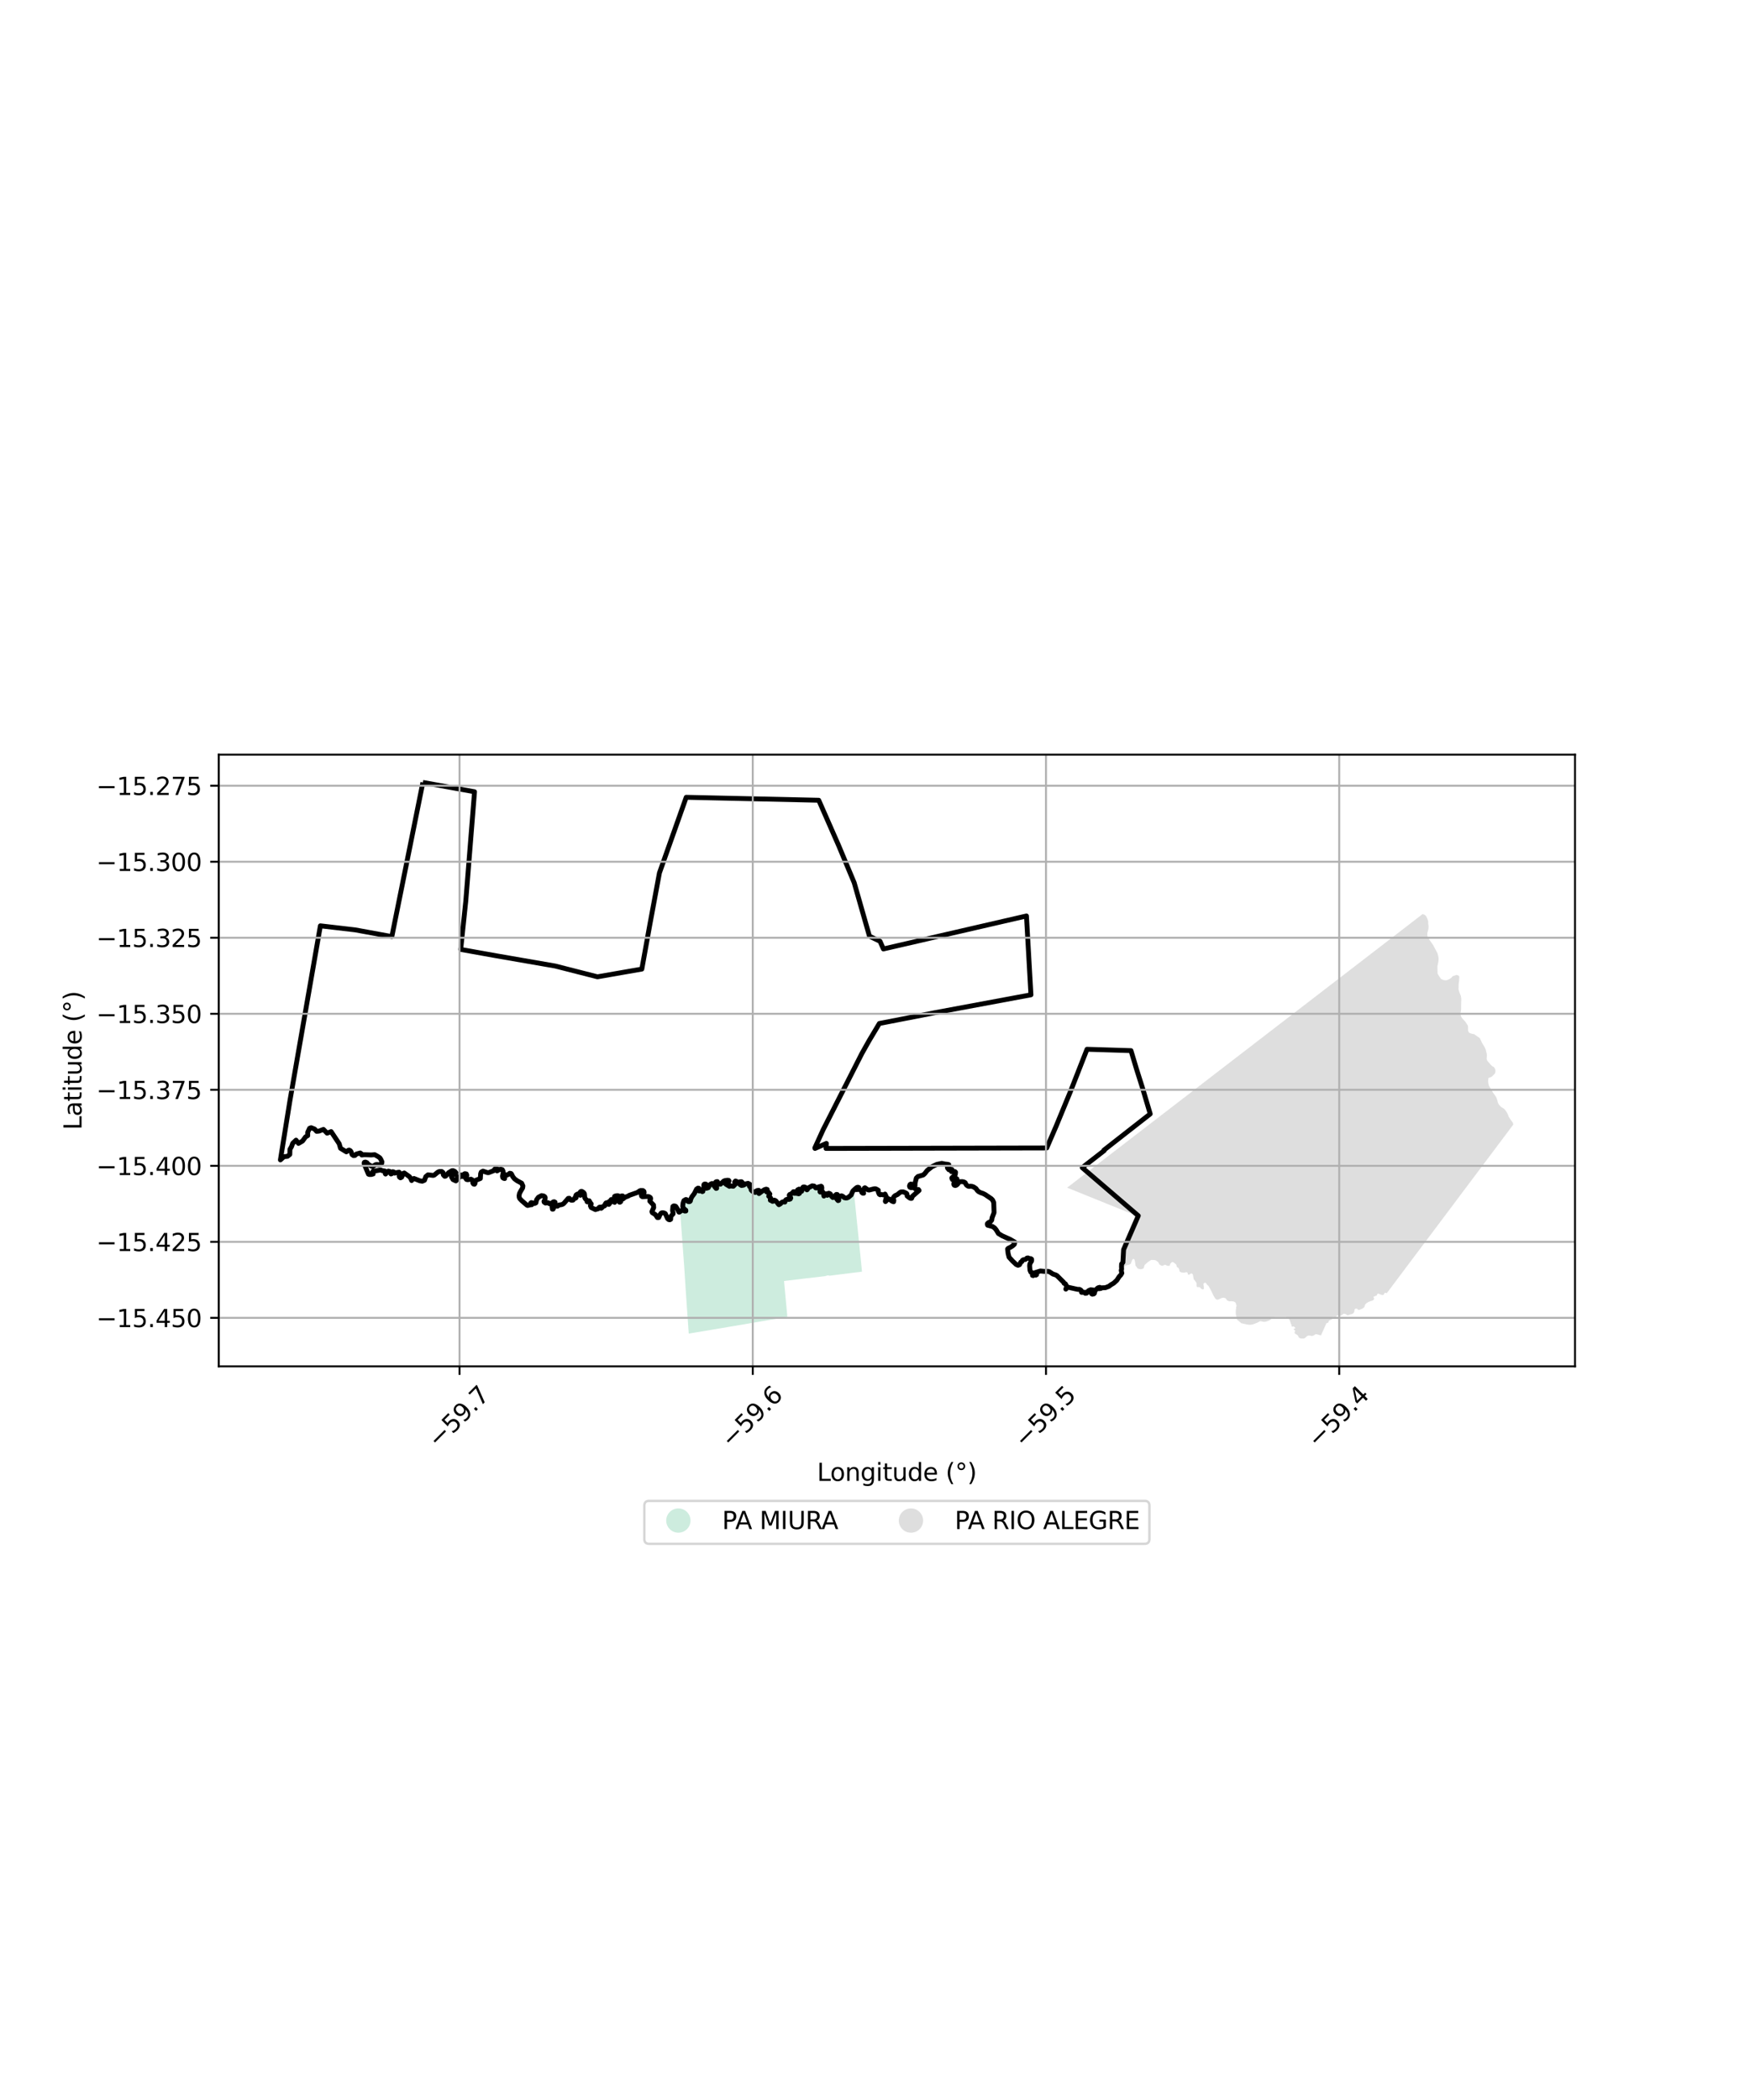 <?xml version="1.0" encoding="utf-8" standalone="no"?>
<!DOCTYPE svg PUBLIC "-//W3C//DTD SVG 1.1//EN"
  "http://www.w3.org/Graphics/SVG/1.1/DTD/svg11.dtd">
<svg xmlns:xlink="http://www.w3.org/1999/xlink" width="720pt" height="864pt" viewBox="0 0 720 864" xmlns="http://www.w3.org/2000/svg" version="1.1">
 <defs>
  <style type="text/css">*{stroke-linejoin: round; stroke-linecap: butt}</style>
 </defs>
 <g id="figure_1">
  <g id="patch_1">
   <path d="M 0 864 
L 720 864 
L 720 0 
L 0 0 
z
" style="fill: #ffffff"/>
  </g>
  <g id="axes_1">
   <g id="patch_2">
    <path d="M 90 562.164 
L 648 562.164 
L 648 310.476 
L 90 310.476 
z
" style="fill: #ffffff"/>
   </g>
   <g id="PatchCollection_1">
    <path d="M 298.221 486.416 
L 300.278 488.472 
L 301.036 488.639 
L 302.799 487.208 
L 302.726 486.082 
L 303.573 486.966 
L 304.65 486.429 
L 305.217 486.614 
L 304.388 486.86 
L 304.146 487.27 
L 305.525 488.002 
L 306.036 487.826 
L 308.088 487.199 
L 308.077 488.515 
L 308.655 488.801 
L 308.756 489.419 
L 309.03 489.932 
L 310.973 491.017 
L 311.187 490.232 
L 312.187 489.963 
L 312.058 491.214 
L 312.348 491.406 
L 315.109 490.053 
L 315.059 490.586 
L 316.367 491.048 
L 316.046 492.061 
L 316.084 492.349 
L 316.357 492.404 
L 316.896 493.013 
L 316.73 493.695 
L 316.938 494.009 
L 317.376 493.988 
L 317.652 494.391 
L 318.479 494.352 
L 318.717 493.981 
L 319.377 494.678 
L 320.275 495.735 
L 320.447 495.827 
L 320.917 495.748 
L 320.999 495.572 
L 322.127 494.811 
L 323.086 494.951 
L 323.44 494.576 
L 323.497 494.337 
L 323.196 494.311 
L 323.362 494.092 
L 323.572 493.904 
L 324.071 493.807 
L 324.284 493.794 
L 324.977 493.739 
L 325.501 493.472 
L 325.7 492.938 
L 325.376 492.345 
L 325.104 492.266 
L 325.029 491.963 
L 324.814 491.549 
L 326.066 491.241 
L 326.408 491.208 
L 326.4 490.631 
L 326.516 490.767 
L 326.531 490.987 
L 327.073 491.452 
L 327.795 491.296 
L 328.073 491.394 
L 328.523 491.387 
L 328.854 491.159 
L 329.264 491 
L 328.91 490.729 
L 328.566 490.392 
L 328.19 490.065 
L 328.542 489.673 
L 328.585 489.503 
L 328.809 489.791 
L 329.442 490.174 
L 329.558 490.214 
L 329.872 490.278 
L 330.455 489.814 
L 330.292 489.583 
L 330.184 489.545 
L 330.427 488.748 
L 330.529 488.535 
L 331.075 488.597 
L 331.328 488.845 
L 331.395 489.507 
L 332.084 489.841 
L 332.36 489.696 
L 332.617 489.395 
L 332.553 489.258 
L 332.582 488.841 
L 334.185 488.243 
L 334.482 488.208 
L 334.964 488.289 
L 335.118 488.603 
L 335.317 488.859 
L 335.684 489.054 
L 335.921 489.092 
L 336.415 489.075 
L 336.629 489.055 
L 336.81 489.115 
L 336.967 488.98 
L 337.002 488.845 
L 336.645 488.615 
L 337.051 488.507 
L 337.668 488.322 
L 337.98 488.778 
L 337.697 489.186 
L 337.647 489.384 
L 337.086 490.184 
L 337.184 490.599 
L 337.407 490.669 
L 337.634 490.525 
L 337.878 490.052 
L 338.112 490.011 
L 338.185 490.475 
L 338.622 490.888 
L 338.716 491.126 
L 338.799 491.692 
L 338.732 492.03 
L 338.86 492.258 
L 339.05 492.328 
L 339.253 492.274 
L 339.382 491.953 
L 339.678 491.533 
L 339.949 491.378 
L 340.19 491.908 
L 340.279 491.947 
L 340.47 491.949 
L 340.64 491.85 
L 340.75 491.425 
L 341.02 491.086 
L 341.401 491.239 
L 341.599 491.5 
L 341.705 492.043 
L 342.066 492.471 
L 342.694 492.937 
L 342.918 492.973 
L 343.489 492.746 
L 343.78 492.272 
L 344.147 491.826 
L 344.255 491.995 
L 344.118 492.185 
L 343.998 492.851 
L 344.062 493.301 
L 344.421 493.912 
L 344.623 494.146 
L 344.941 494.274 
L 345.173 494.187 
L 345.309 494.109 
L 345.609 493.682 
L 345.352 493.285 
L 345.367 492.946 
L 346.012 492.428 
L 346.15 492.323 
L 346.462 492.541 
L 346.88 492.867 
L 347.6 493.154 
L 348.049 493.193 
L 348.982 493.017 
L 349.255 492.868 
L 350.372 491.99 
L 350.515 491.799 
L 350.766 491.417 
L 350.793 491.079 
L 351.32 490.282 
L 351.409 491.167 
L 352.63 503.28 
L 353.965 516.332 
L 354.645 523.199 
L 351.191 523.63 
L 348.175 524.008 
L 345.214 524.374 
L 343.329 524.611 
L 341.438 524.849 
L 341.328 524.863 
L 340.881 524.772 
L 340.724 524.734 
L 340.502 524.73 
L 340.145 524.838 
L 339.446 525.05 
L 330.994 526.028 
L 322.57 527.042 
L 322.594 527.267 
L 323.128 533.005 
L 323.947 541.791 
L 302.125 545.532 
L 301.904 545.57 
L 292.514 547.149 
L 283.369 548.683 
L 283.176 545.891 
L 282.984 543.137 
L 282.788 540.346 
L 282.595 537.571 
L 282.395 534.707 
L 282.201 531.914 
L 282.184 531.688 
L 281.52 521.377 
L 280.809 511.661 
L 280.791 511.436 
L 280.328 505.18 
L 279.924 499.69 
L 279.874 499.022 
L 280.727 498.382 
L 282.389 498.494 
L 282.608 498.007 
L 282.554 497.653 
L 281.635 497.112 
L 281.275 496.649 
L 281.193 495.661 
L 281.586 494.124 
L 282.097 493.858 
L 282.71 494.246 
L 283.752 494.621 
L 284.171 494.432 
L 284.817 492.633 
L 285.938 491.317 
L 286.708 489.486 
L 287.301 489.068 
L 287.448 489.3 
L 287.402 489.896 
L 288.065 490.045 
L 289.407 490.105 
L 289.366 489.368 
L 289.908 488.807 
L 289.965 488.326 
L 290.032 488.55 
L 290.584 488.968 
L 291.576 488.615 
L 292.415 487.426 
L 293.186 487.172 
L 293.731 488.006 
L 294.701 489.143 
L 295.274 488.796 
L 294.93 487.195 
L 294.708 486.606 
L 295.067 486.421 
L 295.502 486.932 
L 296.083 487.342 
L 297.209 486.992 
L 298.225 485.895 
L 299.667 485.828 
L 298.221 486.416 
" clip-path="url(#p3ea99a816e)" style="fill: #b3e2cd; fill-opacity: 0.65"/>
    <path d="M 462.059 521.836 
L 461.861 520.044 
L 462.284 514.376 
L 468.861 500.704 
L 439.053 488.644 
L 562.873 393.349 
L 582.8 378 
L 585.273 376.095 
L 585.529 376.173 
L 586.093 376.329 
L 586.45 376.635 
L 586.754 376.989 
L 586.88 377.217 
L 587.006 377.444 
L 587.258 377.999 
L 587.457 378.554 
L 587.604 379.208 
L 587.596 379.961 
L 587.74 380.916 
L 587.732 381.619 
L 587.674 382.271 
L 587.567 382.672 
L 587.245 383.873 
L 587.239 384.475 
L 587.234 384.877 
L 587.433 385.532 
L 587.786 386.138 
L 588.223 386.807 
L 589.691 388.931 
L 591.454 392.264 
L 591.75 393.472 
L 591.893 394.478 
L 591.831 395.431 
L 591.668 396.233 
L 591.396 397.636 
L 591.467 400.599 
L 592.275 401.913 
L 592.934 402.824 
L 594.009 403.237 
L 594.831 403.347 
L 595.501 403.203 
L 595.811 403.056 
L 596.431 402.762 
L 597.26 402.168 
L 597.625 401.67 
L 598.606 401.33 
L 599.174 401.135 
L 599.688 401.191 
L 600.097 401.396 
L 600.351 401.65 
L 600.397 402.153 
L 600.335 403.03 
L 600.33 403.532 
L 600.221 404.134 
L 600.105 405.337 
L 600.094 406.341 
L 600.086 407.044 
L 600.284 407.799 
L 600.534 408.455 
L 600.733 409.009 
L 601.034 409.766 
L 601.106 410.218 
L 601.178 410.671 
L 601.222 411.425 
L 601.158 412.528 
L 601.149 413.382 
L 601.139 414.285 
L 601.13 415.139 
L 601.1 415.54 
L 601.07 415.942 
L 600.908 416.643 
L 600.9 417.396 
L 601.198 418.303 
L 601.552 418.909 
L 602.913 420.404 
L 603.621 421.516 
L 603.925 421.971 
L 603.971 422.424 
L 604.014 423.227 
L 603.983 423.704 
L 604.098 424.353 
L 604.51 424.94 
L 605.381 425.251 
L 605.74 425.355 
L 606.561 425.515 
L 607.836 426.432 
L 608.449 426.841 
L 608.857 427.146 
L 609.059 427.55 
L 609.31 428.105 
L 609.662 428.862 
L 610.014 429.519 
L 610.571 430.378 
L 611.024 431.287 
L 611.275 431.892 
L 611.619 433.302 
L 611.765 434.056 
L 611.705 434.909 
L 611.647 435.511 
L 611.744 436.065 
L 612.047 436.57 
L 613.46 438.215 
L 614.02 438.723 
L 614.43 438.878 
L 614.786 439.233 
L 614.988 439.587 
L 615.189 439.991 
L 615.285 440.594 
L 615.229 441.045 
L 615.121 441.496 
L 614.756 441.994 
L 614.288 442.441 
L 614.028 442.739 
L 613.613 443.036 
L 613.2 443.232 
L 612.632 443.427 
L 612.374 443.525 
L 612.372 443.725 
L 612.258 444.678 
L 612.254 445.13 
L 612.546 446.589 
L 612.849 447.145 
L 613.152 447.65 
L 613.658 448.409 
L 614.212 449.469 
L 614.618 450.026 
L 615.023 450.582 
L 615.529 451.341 
L 615.831 451.997 
L 616.03 452.652 
L 616.226 453.508 
L 616.578 454.264 
L 617.085 454.923 
L 617.543 455.38 
L 618.105 455.737 
L 618.82 456.197 
L 619.278 456.704 
L 619.634 457.203 
L 619.784 457.412 
L 620.239 458.17 
L 620.739 459.481 
L 621.701 460.948 
L 622.376 461.815 
L 622.636 462.651 
L 570.555 532.066 
L 569.986 531.897 
L 569.728 531.944 
L 569.572 532.093 
L 569.466 532.343 
L 569.361 532.593 
L 569.05 532.79 
L 568.69 532.786 
L 568.279 532.681 
L 568.074 532.629 
L 567.511 532.372 
L 567.101 532.267 
L 566.792 532.263 
L 566.583 532.562 
L 566.529 532.762 
L 566.476 532.962 
L 565.959 533.158 
L 565.7 533.305 
L 565.597 533.354 
L 565.184 533.45 
L 565.13 533.65 
L 565.179 533.952 
L 565.33 534.255 
L 565.326 534.556 
L 565.066 534.804 
L 564.651 535.101 
L 563.877 535.343 
L 562.999 535.685 
L 562.481 535.98 
L 562.196 536.203 
L 561.91 536.426 
L 561.545 536.924 
L 561.382 537.675 
L 561.017 538.072 
L 560.396 538.467 
L 559.569 538.809 
L 559.259 538.906 
L 558.898 538.952 
L 558.643 538.799 
L 558.593 538.648 
L 558.389 538.495 
L 558.081 538.391 
L 557.618 538.436 
L 557.358 538.684 
L 557.249 539.235 
L 557.193 539.636 
L 556.93 540.186 
L 556.463 540.532 
L 555.946 540.727 
L 555.585 540.773 
L 555.327 540.87 
L 555.172 540.969 
L 554.708 541.064 
L 554.398 541.161 
L 554.091 540.957 
L 553.939 540.805 
L 553.427 540.598 
L 553.17 540.545 
L 552.913 540.492 
L 552.42 540.783 
L 552.265 540.831 
L 551.952 541.179 
L 551.436 541.324 
L 551.077 541.219 
L 550.667 541.114 
L 550.358 541.111 
L 550.151 541.209 
L 549.943 541.408 
L 549.837 541.657 
L 549.629 541.906 
L 549.216 542.052 
L 549.011 541.949 
L 548.653 541.795 
L 548.239 541.941 
L 548.135 542.04 
L 548.132 542.391 
L 548.13 542.542 
L 547.869 542.89 
L 547.456 543.036 
L 547.145 543.183 
L 546.939 543.231 
L 546.835 543.331 
L 546.677 543.63 
L 546.519 543.98 
L 546.414 544.179 
L 545.949 544.375 
L 545.717 544.422 
L 543.503 549.425 
L 542.397 549.154 
L 542.089 549.101 
L 541.987 548.999 
L 541.628 548.945 
L 541.216 548.94 
L 540.697 549.336 
L 540.594 549.385 
L 540.18 549.581 
L 539.664 549.676 
L 539.1 549.519 
L 538.844 549.466 
L 538.226 549.509 
L 538.123 549.508 
L 537.462 549.937 
L 537.305 550.136 
L 537.045 550.385 
L 536.528 550.68 
L 535.961 550.724 
L 535.524 550.694 
L 535.087 550.664 
L 534.524 550.406 
L 534.271 550.052 
L 534.069 549.648 
L 533.918 549.395 
L 533.561 549.14 
L 533.203 548.935 
L 532.896 548.731 
L 532.642 548.477 
L 532.645 548.176 
L 532.752 547.826 
L 532.857 547.626 
L 532.809 547.375 
L 532.4 547.119 
L 532.349 547.068 
L 532.299 546.917 
L 532.301 546.766 
L 532.56 546.619 
L 532.869 546.572 
L 532.871 546.421 
L 532.872 546.271 
L 532.771 546.119 
L 532.567 545.966 
L 532.363 545.813 
L 532.158 545.761 
L 532.056 545.709 
L 531.952 545.758 
L 531.694 545.856 
L 531.591 545.855 
L 531.438 545.702 
L 531.441 545.451 
L 530.643 543.233 
L 530.543 542.981 
L 530.238 542.626 
L 529.831 542.22 
L 529.013 541.759 
L 526.337 541.829 
L 525.206 541.766 
L 524.871 541.813 
L 524.536 541.859 
L 524.175 541.955 
L 523.347 542.348 
L 523.035 542.645 
L 522.412 543.14 
L 521.74 543.434 
L 521.069 543.677 
L 520.552 543.822 
L 519.781 543.813 
L 519.473 543.759 
L 518.806 543.601 
L 518.6 543.549 
L 518.187 543.695 
L 517.514 544.089 
L 517.256 544.186 
L 515.963 544.724 
L 515.344 544.917 
L 514.365 545.057 
L 513.594 544.998 
L 513.439 544.996 
L 511.401 544.572 
L 510.631 544.363 
L 510.326 544.058 
L 509.409 543.295 
L 509.052 543.04 
L 508.951 542.787 
L 508.755 541.982 
L 508.46 540.723 
L 508.421 539.619 
L 508.596 537.813 
L 508.756 537.263 
L 508.657 536.91 
L 508.365 535.978 
L 507.753 535.519 
L 507.188 535.412 
L 506.417 535.353 
L 505.799 535.396 
L 504.98 535.086 
L 504.776 534.882 
L 504.219 534.123 
L 503.501 533.914 
L 503.244 533.911 
L 502.625 534.055 
L 501.953 534.348 
L 501.591 534.495 
L 501.074 534.74 
L 500.458 534.632 
L 500.1 534.377 
L 499.746 533.871 
L 498.989 532.557 
L 498.89 532.255 
L 498.135 530.74 
L 497.228 529.073 
L 496.82 528.767 
L 496.667 528.615 
L 496.212 527.907 
L 495.854 527.752 
L 495.648 527.75 
L 495.545 527.799 
L 495.406 527.947 
L 495.199 528.045 
L 495.144 528.345 
L 495.192 528.647 
L 495.287 529.351 
L 495.33 530.105 
L 495.12 530.454 
L 494.657 530.448 
L 494.197 530.242 
L 493.993 530.039 
L 493.893 529.837 
L 493.587 529.583 
L 493.227 529.528 
L 492.712 529.573 
L 492.405 529.418 
L 492.307 529.016 
L 492.316 528.213 
L 492.269 527.81 
L 492.016 527.456 
L 491.713 527.001 
L 491.205 526.393 
L 491.104 526.191 
L 491.057 525.839 
L 490.91 525.234 
L 490.861 524.933 
L 490.864 524.682 
L 490.764 524.43 
L 490.563 524.076 
L 490.409 523.974 
L 490.101 523.97 
L 489.792 524.017 
L 489.532 524.265 
L 489.272 524.463 
L 488.759 524.356 
L 488.708 524.306 
L 488.711 524.055 
L 488.662 523.853 
L 488.562 523.601 
L 488.408 523.499 
L 488.152 523.396 
L 487.533 523.539 
L 487.069 523.634 
L 486.042 523.522 
L 485.991 523.471 
L 485.479 523.264 
L 485.277 522.961 
L 485.231 522.458 
L 484.979 521.953 
L 484.828 521.651 
L 484.376 521.367 
L 484.274 521.316 
L 484.072 520.912 
L 484.075 520.711 
L 483.975 520.409 
L 483.773 520.105 
L 483.365 519.8 
L 482.957 519.443 
L 482.548 519.288 
L 482.291 519.235 
L 481.981 519.382 
L 481.667 519.78 
L 481.407 520.078 
L 481.297 520.679 
L 481.09 520.777 
L 480.935 520.826 
L 480.164 520.767 
L 480.011 520.665 
L 479.551 520.408 
L 479.14 520.404 
L 478.829 520.551 
L 478.209 520.795 
L 477.748 520.689 
L 477.339 520.433 
L 477.083 520.33 
L 476.881 519.976 
L 476.478 519.218 
L 476.172 519.014 
L 475.406 518.503 
L 474.687 518.394 
L 473.607 518.382 
L 472.83 518.875 
L 472.155 519.369 
L 470.96 520.41 
L 470.496 521.808 
L 470.289 521.957 
L 469.669 522.15 
L 469.257 522.196 
L 468.59 522.088 
L 468.078 521.881 
L 467.924 521.779 
L 467.774 521.426 
L 467.216 520.766 
L 467.119 520.263 
L 467.074 519.711 
L 466.928 518.956 
L 466.88 518.654 
L 466.832 518.352 
L 466.527 518.048 
L 466.425 517.946 
L 466.271 517.944 
L 465.96 518.141 
L 465.696 518.691 
L 465.537 519.141 
L 465.218 519.99 
L 465.063 520.089 
L 464.391 520.382 
L 464.082 520.429 
L 463.359 520.621 
L 462.946 520.767 
L 462.531 521.064 
L 462.375 521.263 
L 462.059 521.836 
" clip-path="url(#p3ea99a816e)" style="fill: #cccccc; fill-opacity: 0.65"/>
   </g>
   <g id="PatchCollection_2">
    <path d="M 173.982 321.916 
L 195.235 325.753 
L 191.638 370.742 
L 189.548 390.621 
L 204.27 393.257 
L 228.42 397.448 
L 245.811 401.887 
L 264.07 398.706 
L 267.329 380.602 
L 271.31 359.147 
L 282.329 328.033 
L 336.858 329.25 
L 345.078 347.963 
L 351.442 363.184 
L 357.722 385.184 
L 362.062 387.26 
L 363.461 390.427 
L 422.312 376.855 
L 424.161 409.297 
L 384.535 416.67 
L 361.799 421.084 
L 357.527 428.228 
L 354.597 433.443 
L 338.662 464.793 
L 335.245 472.286 
L 335.318 472.505 
L 339.995 470.437 
L 339.835 472.5 
L 430.647 472.307 
L 434.499 463.396 
L 440.417 449.062 
L 447.224 431.698 
L 465.319 432.263 
L 467.611 439.896 
L 469.992 447.409 
L 473.233 458.302 
L 454.16 473.215 
L 454.317 473.377 
L 445.265 480.405 
L 468.324 500.199 
L 462.276 514.126 
L 461.991 519.382 
L 461.462 520.043 
L 461.414 521.117 
L 461.466 522.174 
L 461.309 522.653 
L 461.468 523.452 
L 461.557 523.807 
L 461.131 524.547 
L 460.46 525.251 
L 459.505 526.73 
L 458.236 527.902 
L 457.065 528.602 
L 456.224 529.243 
L 454.766 529.792 
L 453.605 529.829 
L 453.189 529.864 
L 452.917 530.105 
L 452.146 530.207 
L 452.078 530.064 
L 452.461 529.876 
L 452.474 529.655 
L 451.846 529.811 
L 451.493 530.039 
L 450.676 530.853 
L 450.3 531.789 
L 450.277 532.095 
L 450.05 532.326 
L 449.451 532.475 
L 449.156 532.334 
L 449.023 532.122 
L 449.026 531.88 
L 449.34 531.266 
L 449.796 531.218 
L 450.089 531.078 
L 450.134 530.871 
L 449.941 530.776 
L 448.74 530.646 
L 447.892 530.99 
L 447.251 531.636 
L 447.107 532.024 
L 446.486 532.095 
L 446.37 531.943 
L 446.384 531.673 
L 444.979 531.715 
L 444.901 531.513 
L 445.051 531.242 
L 444.678 530.776 
L 444.111 530.473 
L 443.366 530.481 
L 439.438 529.603 
L 438.948 529.912 
L 438.516 530.381 
L 438.621 530.042 
L 439.065 529.512 
L 438.311 528.194 
L 437.787 527.99 
L 437.656 527.609 
L 434.852 524.821 
L 434.317 524.538 
L 433.221 524.187 
L 431.75 523.218 
L 431.151 523.06 
L 429.736 523.09 
L 428.024 522.928 
L 425.855 523.599 
L 425.896 523.856 
L 426.113 524.021 
L 426.506 524.108 
L 426.483 524.44 
L 426.186 524.625 
L 425.833 524.497 
L 425.502 524.51 
L 425.104 524.81 
L 424.775 524.739 
L 424.943 524.424 
L 425.047 523.903 
L 424.793 523.639 
L 424.124 523.431 
L 423.768 522.635 
L 423.627 520.81 
L 423.689 520.198 
L 423.874 519.646 
L 424.357 518.952 
L 424.462 518.475 
L 424.414 518.058 
L 424.067 517.829 
L 423.493 517.842 
L 422.979 517.549 
L 422.532 517.601 
L 421.884 518.161 
L 421.048 518.288 
L 420.654 518.54 
L 420.386 519.104 
L 419.996 519.266 
L 419.448 520.338 
L 418.84 520.582 
L 418.072 520.221 
L 416.592 518.83 
L 415.159 517.256 
L 414.756 515.671 
L 414.569 513.871 
L 414.823 513.59 
L 415.764 513.14 
L 416.63 512.575 
L 417.314 511.951 
L 417.511 511.034 
L 415.577 509.909 
L 412.311 508.443 
L 410.763 507.497 
L 409.842 505.96 
L 409.222 505.225 
L 408.374 504.638 
L 406.981 504.269 
L 406.349 504.094 
L 406.222 503.712 
L 406.263 503.406 
L 406.721 502.988 
L 407.506 502.641 
L 408.018 502.006 
L 408.182 500.994 
L 408.98 498.9 
L 408.847 494.764 
L 408.365 493.71 
L 407.857 493.191 
L 405.385 491.506 
L 404.401 491.008 
L 403.478 490.704 
L 402.621 490.263 
L 402.062 489.747 
L 401.554 489.006 
L 400.622 488.362 
L 399.94 488.119 
L 399.295 488.048 
L 398.613 488.123 
L 398.137 487.941 
L 397.706 487.617 
L 397.428 487.249 
L 397.13 486.621 
L 396.705 486.337 
L 396.02 486.164 
L 395.318 486.158 
L 394.821 486.273 
L 394.401 486.605 
L 393.992 487.193 
L 393.462 487.629 
L 393.042 487.761 
L 392.618 487.635 
L 392.453 487.351 
L 392.444 486.935 
L 392.621 486.771 
L 393.013 486.633 
L 393.706 486.041 
L 393.843 485.662 
L 393.697 485.016 
L 393.299 484.785 
L 392.353 484.962 
L 391.881 485.34 
L 391.656 484.946 
L 391.601 484.644 
L 391.902 484.325 
L 392.853 483.661 
L 393.064 483.018 
L 393.131 482.275 
L 392.855 482.013 
L 392.065 482.151 
L 391.472 482.05 
L 391.509 481.992 
L 391.769 481.547 
L 391.641 481.162 
L 391.165 481.105 
L 390.42 481.275 
L 389.845 480.593 
L 389.789 480.229 
L 390.365 479.583 
L 390.346 479.166 
L 389.88 479.036 
L 388.734 478.909 
L 387.484 478.639 
L 385.461 479.057 
L 383.429 480.017 
L 381.451 481.598 
L 380.506 482.815 
L 379.855 483.41 
L 377.638 484.063 
L 377.015 484.688 
L 376.476 486.816 
L 376.469 487.846 
L 376.347 488.12 
L 375.746 487.712 
L 375.188 487.237 
L 374.733 487.156 
L 374.407 487.351 
L 374.183 487.944 
L 374.337 488.442 
L 374.842 488.659 
L 375.53 488.6 
L 376.017 488.704 
L 376.934 489.374 
L 377.85 489.397 
L 378.128 489.784 
L 375.43 492.156 
L 375.07 493.033 
L 374.733 493.065 
L 374.26 492.882 
L 373.224 492.071 
L 373.132 491.199 
L 372.81 490.876 
L 371.659 490.372 
L 370.684 490.392 
L 370.165 490.7 
L 369.246 491.47 
L 368.285 491.912 
L 367.799 492.362 
L 367.507 492.865 
L 367.57 493.326 
L 367.759 493.88 
L 367.65 494.433 
L 366.993 494.196 
L 365.776 493.273 
L 364.955 493.717 
L 364.306 494.362 
L 364.251 494.207 
L 364.483 493.278 
L 365.106 493.273 
L 364.126 491.271 
L 363.598 491.64 
L 362.706 491.46 
L 362.099 491.566 
L 361.749 491.35 
L 361.374 490.47 
L 361.355 489.696 
L 360.62 489.257 
L 360.132 489.075 
L 359.553 489.128 
L 357.579 489.625 
L 357.062 489.535 
L 355.874 488.671 
L 355.573 488.846 
L 355.452 489.601 
L 354.999 490.195 
L 355.33 490.927 
L 354.977 490.922 
L 354.598 490.622 
L 354.412 489.895 
L 353.54 489.327 
L 352.324 489.444 
L 353.276 488.856 
L 353.35 488.593 
L 353.057 488.465 
L 352.687 488.493 
L 352.393 488.668 
L 351.839 489.114 
L 350.964 489.943 
L 350.661 490.492 
L 350.194 491.648 
L 349.075 492.597 
L 348.483 492.86 
L 347.922 492.899 
L 347.356 492.753 
L 346.75 492.203 
L 346.206 491.973 
L 345.67 492.206 
L 345.09 492.815 
L 345.074 493.867 
L 344.799 493.96 
L 344.309 493.389 
L 344.269 492.548 
L 344.686 492.082 
L 344.685 491.731 
L 344.463 491.453 
L 344.105 491.421 
L 343.806 491.652 
L 343.017 492.632 
L 342.664 492.706 
L 342.062 492.133 
L 341.689 491.301 
L 341.288 491.012 
L 340.936 490.948 
L 340.626 491.072 
L 340.368 491.78 
L 340.255 491.662 
L 340.188 491.147 
L 339.81 491.187 
L 339.396 491.344 
L 338.983 492.092 
L 338.929 491.848 
L 338.84 490.901 
L 338.039 489.783 
L 337.755 489.694 
L 337.539 490.014 
L 337.478 490.466 
L 337.36 490.309 
L 337.457 489.809 
L 338.103 489.087 
L 338.127 488.709 
L 338.028 488.205 
L 337.828 488.052 
L 336.426 488.444 
L 336.663 488.811 
L 336.271 488.726 
L 335.589 488.729 
L 335.347 488.367 
L 334.956 487.988 
L 334.153 487.882 
L 332.275 488.881 
L 332.194 489.387 
L 331.99 489.537 
L 331.787 489.344 
L 331.27 488.446 
L 330.884 488.355 
L 330.447 488.389 
L 330.231 488.627 
L 329.834 490.104 
L 329.637 490.053 
L 329.258 489.573 
L 328.765 489.239 
L 328.168 489.539 
L 328.093 490.071 
L 328.278 490.496 
L 328.823 490.717 
L 328.927 490.986 
L 328.614 491.168 
L 327.621 490.959 
L 326.835 490.976 
L 326.933 490.475 
L 326.734 490.294 
L 326.423 490.305 
L 326.258 490.597 
L 325.403 491.279 
L 324.91 491.444 
L 324.729 491.721 
L 324.782 492.139 
L 324.962 492.412 
L 325.247 492.607 
L 325.339 492.918 
L 325.123 493.328 
L 324.574 493.483 
L 323.92 493.425 
L 323.394 493.58 
L 323.036 494.038 
L 322.935 494.557 
L 322.12 494.475 
L 321.628 494.692 
L 321.146 495.238 
L 320.468 495.651 
L 320.233 495.415 
L 319.295 494.162 
L 318.836 493.833 
L 318.507 493.783 
L 318.265 493.942 
L 318.081 494.241 
L 317.801 494.266 
L 317.165 493.814 
L 316.954 493.832 
L 316.917 493.639 
L 317.142 493.424 
L 317.15 493.134 
L 317 492.788 
L 316.268 492.144 
L 316.444 491.637 
L 316.737 491.259 
L 316.025 490.348 
L 315.427 490.403 
L 315.251 490.156 
L 315.656 489.387 
L 315.227 489.255 
L 314.55 489.461 
L 313.617 490.059 
L 312.262 491.071 
L 312.288 490.56 
L 312.456 490.031 
L 312.187 489.748 
L 311.527 489.817 
L 310.984 490.129 
L 310.729 490.61 
L 309.59 490.149 
L 309.051 489.593 
L 308.953 488.985 
L 308.751 488.528 
L 308.347 488.113 
L 308.451 487.219 
L 307.772 486.862 
L 306.8 487.079 
L 305.919 487.606 
L 305.082 487.749 
L 304.471 487.382 
L 304.419 487.133 
L 305.286 486.9 
L 305.473 486.589 
L 305.075 486.207 
L 304.499 486.216 
L 303.467 486.792 
L 303.133 486.121 
L 302.602 485.913 
L 302.243 486.327 
L 302.469 487.284 
L 301.705 488.06 
L 300.823 487.952 
L 300.468 487.806 
L 300.106 488.09 
L 298.724 487.25 
L 298.274 486.828 
L 298.344 486.498 
L 299.835 486.115 
L 299.939 485.861 
L 299.77 485.63 
L 299.252 485.588 
L 298.275 485.73 
L 297.772 485.926 
L 296.431 487.214 
L 295.92 487.118 
L 295.44 486.663 
L 295.156 486.163 
L 294.762 486.179 
L 294.466 486.333 
L 294.462 486.61 
L 294.83 487.489 
L 294.851 488.888 
L 294.635 488.955 
L 293.921 488.09 
L 293.347 487.001 
L 292.946 486.937 
L 292.447 487.111 
L 292.072 487.503 
L 291.383 488.668 
L 290.552 488.915 
L 290.301 488.699 
L 290.189 488.392 
L 290.3 488.116 
L 290.595 487.553 
L 290.571 487.281 
L 290.265 487.153 
L 289.891 487.157 
L 289.65 487.307 
L 289.562 487.645 
L 289.634 488.882 
L 289.132 489.368 
L 289.188 490.149 
L 288.97 490.256 
L 288.304 489.886 
L 287.634 489.983 
L 287.571 489.666 
L 287.674 489.14 
L 287.528 488.888 
L 287.181 488.823 
L 286.574 489.238 
L 285.665 491.071 
L 284.647 492.412 
L 284.16 493.456 
L 284.056 494.064 
L 283.851 494.317 
L 283.494 494.421 
L 283.09 494.326 
L 282.852 494.093 
L 282.671 493.756 
L 282.413 493.552 
L 282.14 493.521 
L 281.395 493.952 
L 281.04 494.929 
L 280.883 496.304 
L 280.992 496.774 
L 281.731 497.625 
L 282.154 497.895 
L 282.178 498.246 
L 281.729 498.268 
L 281.111 497.976 
L 280.591 497.92 
L 279.446 498.729 
L 279.285 498.663 
L 278.594 497.18 
L 278.004 496.327 
L 277.61 496.169 
L 277.155 496.161 
L 276.855 496.377 
L 276.705 498.031 
L 276.938 499.074 
L 276.902 499.478 
L 276.648 499.704 
L 275.994 500.486 
L 275.916 501.667 
L 275.593 501.848 
L 275.145 501.788 
L 274.667 501.38 
L 273.725 499.309 
L 273.288 499.067 
L 272.751 498.951 
L 272.27 498.981 
L 271.987 499.128 
L 271.605 499.667 
L 271.011 500.916 
L 270.459 500.931 
L 269.693 499.759 
L 268.386 498.927 
L 268.223 498.492 
L 268.951 496.817 
L 268.862 495.77 
L 267.345 494.182 
L 267.376 493.735 
L 267.713 493.249 
L 267.629 492.825 
L 267.411 492.574 
L 266.832 492.289 
L 265.956 492.256 
L 264.342 492.374 
L 263.983 492.147 
L 263.857 491.711 
L 263.865 491.161 
L 264.039 490.926 
L 264.472 491.124 
L 264.902 490.908 
L 265.007 490.621 
L 264.93 490.167 
L 264.55 489.844 
L 263.558 489.811 
L 263.072 490.014 
L 262.747 490.288 
L 262.128 490.665 
L 258.866 491.805 
L 258.499 492.076 
L 257.254 492.542 
L 256.259 493.302 
L 256.232 492.972 
L 256.432 492.524 
L 256.41 492.257 
L 256.162 492.035 
L 255.826 492.023 
L 255.491 492.148 
L 255.257 492.912 
L 255.416 494.03 
L 255.373 494.392 
L 255.099 494.61 
L 254.852 494.598 
L 254.707 494.285 
L 254.229 493.778 
L 254.24 493.295 
L 254.544 492.279 
L 254.381 491.985 
L 253.982 491.928 
L 253.308 492.024 
L 252.882 492.199 
L 252.799 492.451 
L 252.882 492.794 
L 252.438 493.49 
L 252.913 493.997 
L 253.212 494.133 
L 252.872 494.694 
L 252.384 493.935 
L 252.034 493.613 
L 251.462 493.531 
L 251.143 493.982 
L 251.533 494.374 
L 251.377 494.614 
L 250.709 494.33 
L 250.471 494.499 
L 250.46 495.172 
L 250.658 495.389 
L 250.504 495.513 
L 250.223 495.373 
L 250.055 495.034 
L 249.711 494.812 
L 249.313 494.936 
L 248.973 495.434 
L 248.944 495.952 
L 248.562 496.234 
L 247.982 496.437 
L 247.648 496.897 
L 247.326 497.132 
L 247.171 496.974 
L 246.988 496.621 
L 246.579 496.707 
L 246.015 497.378 
L 245.54 497.439 
L 244.978 497.66 
L 243.236 496.812 
L 242.906 496.088 
L 242.947 495.841 
L 243.201 495.496 
L 243.223 495.269 
L 242.996 495.06 
L 242.398 494.014 
L 241.929 494.168 
L 241.734 494.513 
L 241.541 494.43 
L 241.472 493.934 
L 241.265 493.603 
L 240.877 493.286 
L 240.598 492.789 
L 240.45 491.148 
L 240.157 490.668 
L 239.413 490.185 
L 239.041 490.185 
L 238.752 490.407 
L 238.698 490.668 
L 239.047 491.646 
L 238.785 491.77 
L 238.369 491.192 
L 238.009 491.15 
L 237.47 491.331 
L 237.057 491.623 
L 236.878 492.026 
L 236.921 492.371 
L 237.073 492.661 
L 236.881 492.937 
L 236.425 492.939 
L 235.765 493.754 
L 235.159 493.825 
L 234.73 493.675 
L 234.254 493.013 
L 233.779 493.052 
L 231.97 495.126 
L 231.562 495.42 
L 231.099 495.606 
L 229.889 495.815 
L 229.376 496.261 
L 228.878 496.217 
L 228.626 495.85 
L 228.16 496.041 
L 227.569 497.462 
L 227.261 497.48 
L 227.127 496.455 
L 227.606 495.695 
L 228.251 495.55 
L 228.375 494.625 
L 227.994 494.429 
L 227.581 494.522 
L 227.219 494.907 
L 226.04 495.237 
L 225.499 494.829 
L 224.446 494.98 
L 223.908 494.628 
L 223.809 494.299 
L 224.222 493.531 
L 224.311 492.779 
L 224.148 492.386 
L 223.655 492.029 
L 222.813 491.904 
L 221.536 492.576 
L 220.765 493.605 
L 220.491 494.884 
L 219.97 495.143 
L 218.596 494.78 
L 218.329 495.006 
L 218.409 495.328 
L 218.761 495.659 
L 218.425 495.65 
L 217.12 495.965 
L 216.882 495.903 
L 214.698 494.034 
L 213.851 493.158 
L 213.623 492.637 
L 213.575 491.869 
L 213.732 491.034 
L 214.126 490.253 
L 215.018 488.755 
L 215.133 487.931 
L 214.63 486.797 
L 212.802 485.819 
L 211.686 485.005 
L 210.988 484.121 
L 210.398 482.958 
L 210.215 482.803 
L 209.72 482.718 
L 209.272 483.112 
L 208.404 483.527 
L 207.996 483.309 
L 207.613 483.865 
L 207.573 484.26 
L 207.629 484.888 
L 207.119 484.75 
L 206.852 484.507 
L 206.722 483.895 
L 207.045 482.487 
L 206.966 481.844 
L 206.662 481.25 
L 206.061 481.072 
L 205.433 481.187 
L 204.51 481.746 
L 204.484 481.519 
L 204.59 480.937 
L 204.188 480.734 
L 203.821 480.773 
L 203.386 481.214 
L 203.116 481.65 
L 201.045 482.465 
L 200.564 482.455 
L 198.715 481.843 
L 198.012 482.211 
L 197.758 482.83 
L 197.627 484.871 
L 195.522 485.71 
L 195.272 485.92 
L 195.256 486.292 
L 195.499 486.671 
L 195.416 486.954 
L 195.19 487.242 
L 194.798 487.126 
L 194.539 486.72 
L 194.47 485.754 
L 194.205 485.37 
L 193.772 485.153 
L 192.434 485.367 
L 191.943 485.27 
L 191.575 484.76 
L 192.084 483.559 
L 191.865 482.991 
L 191.26 482.89 
L 190.918 483.067 
L 190.385 484.073 
L 190.355 484.027 
L 190.207 483.553 
L 189.775 483.409 
L 189.387 483.691 
L 189.218 484.232 
L 188.927 484.491 
L 188.238 484.365 
L 188.031 484.714 
L 187.793 485.565 
L 187.565 485.86 
L 186.393 485.308 
L 185.759 484.245 
L 185.678 483.672 
L 185.838 483.199 
L 186.434 483.281 
L 187.445 483.001 
L 187.575 482.484 
L 187.065 481.904 
L 186.364 481.632 
L 185.868 481.688 
L 184.535 482.507 
L 183.352 483.887 
L 182.955 483.956 
L 182.407 483.382 
L 182.267 482.424 
L 181.741 481.995 
L 180.711 481.99 
L 180.097 482.297 
L 178.665 483.465 
L 178.231 483.601 
L 176.101 483.354 
L 175.193 484.098 
L 174.653 485.587 
L 173.744 485.982 
L 172.757 485.825 
L 170.311 484.852 
L 169.77 485.193 
L 169.354 485.701 
L 169.014 484.859 
L 168.445 484.104 
L 166.333 482.601 
L 165.854 482.795 
L 165.272 484.309 
L 164.768 484.589 
L 164.371 484.312 
L 164.231 483.816 
L 164.652 482.891 
L 164.21 482.281 
L 163.274 482.416 
L 162.357 482.672 
L 161.985 482.169 
L 161.544 482.069 
L 161.231 482.322 
L 161.09 482.94 
L 160.845 483 
L 160.771 482.612 
L 160.317 481.954 
L 159.767 481.827 
L 158.639 483.03 
L 158.504 482.887 
L 158.298 481.78 
L 157.312 481.653 
L 156.618 481.337 
L 153.41 481.915 
L 153.531 483.007 
L 152.842 482.707 
L 152.925 483.195 
L 151.963 483.223 
L 151.583 483.078 
L 149.83 478.862 
L 149.816 478.405 
L 149.94 478.194 
L 150.336 478.107 
L 150.919 478.328 
L 151.512 479.039 
L 152.772 479.778 
L 153.317 479.944 
L 154.545 479.166 
L 155.216 479.102 
L 155.496 479.21 
L 156.041 479.189 
L 156.501 479.032 
L 157.056 478.588 
L 157.146 478.016 
L 156.681 476.986 
L 156.266 476.34 
L 155.48 475.812 
L 154.171 475.071 
L 152.697 475.184 
L 149.978 475.074 
L 148.837 475.198 
L 148.806 474.794 
L 148.208 474.366 
L 146.642 474.797 
L 146.013 475.393 
L 145.464 475.452 
L 144.846 475.02 
L 144.471 473.926 
L 144.141 473.437 
L 143.643 473.17 
L 143.269 473.29 
L 142.503 473.908 
L 140.103 472.435 
L 139.545 470.547 
L 136.236 465.575 
L 134.58 466.213 
L 133.074 464.677 
L 131.187 465.395 
L 130.267 465.472 
L 129.433 464.524 
L 128.017 463.967 
L 127.373 464.205 
L 126.608 465.842 
L 126.61 467.226 
L 125.71 467.747 
L 124.487 469.444 
L 122.805 470.432 
L 121.803 469.09 
L 120.419 470.396 
L 119.963 471.705 
L 119.293 472.879 
L 119.23 474.975 
L 118.284 475.745 
L 116.823 475.896 
L 115.364 477.218 
L 119.282 452.865 
L 131.81 380.912 
L 146.144 382.58 
L 161.214 385.341 
L 173.982 321.916 
L 173.982 321.916 
" clip-path="url(#p3ea99a816e)" style="fill: none; stroke: #000000; stroke-width: 2"/>
   </g>
   <g id="matplotlib.axis_1">
    <g id="xtick_1">
     <g id="line2d_1">
      <path d="M 189.063 562.164 
L 189.063 310.476 
" clip-path="url(#p3ea99a816e)" style="fill: none; stroke: #b0b0b0; stroke-width: 0.8; stroke-linecap: square"/>
     </g>
     <g id="line2d_2">
      <defs>
       <path id="m67a2066c3f" d="M 0 0 
L 0 3.5 
" style="stroke: #000000; stroke-width: 0.8"/>
      </defs>
      <g>
       <use xlink:href="#m67a2066c3f" x="189.063" y="562.164" style="stroke: #000000; stroke-width: 0.8"/>
      </g>
     </g>
     <g id="text_1">
      <!-- −59.7 -->
      <g transform="translate(180.179 596.207) rotate(-45) scale(0.1 -0.1)">
       <defs>
        <path id="DejaVuSans-2212" d="M 678 2272 
L 4684 2272 
L 4684 1741 
L 678 1741 
L 678 2272 
z
" transform="scale(0.016)"/>
        <path id="DejaVuSans-35" d="M 691 4666 
L 3169 4666 
L 3169 4134 
L 1269 4134 
L 1269 2991 
Q 1406 3038 1543 3061 
Q 1681 3084 1819 3084 
Q 2600 3084 3056 2656 
Q 3513 2228 3513 1497 
Q 3513 744 3044 326 
Q 2575 -91 1722 -91 
Q 1428 -91 1123 -41 
Q 819 9 494 109 
L 494 744 
Q 775 591 1075 516 
Q 1375 441 1709 441 
Q 2250 441 2565 725 
Q 2881 1009 2881 1497 
Q 2881 1984 2565 2268 
Q 2250 2553 1709 2553 
Q 1456 2553 1204 2497 
Q 953 2441 691 2322 
L 691 4666 
z
" transform="scale(0.016)"/>
        <path id="DejaVuSans-39" d="M 703 97 
L 703 672 
Q 941 559 1184 500 
Q 1428 441 1663 441 
Q 2288 441 2617 861 
Q 2947 1281 2994 2138 
Q 2813 1869 2534 1725 
Q 2256 1581 1919 1581 
Q 1219 1581 811 2004 
Q 403 2428 403 3163 
Q 403 3881 828 4315 
Q 1253 4750 1959 4750 
Q 2769 4750 3195 4129 
Q 3622 3509 3622 2328 
Q 3622 1225 3098 567 
Q 2575 -91 1691 -91 
Q 1453 -91 1209 -44 
Q 966 3 703 97 
z
M 1959 2075 
Q 2384 2075 2632 2365 
Q 2881 2656 2881 3163 
Q 2881 3666 2632 3958 
Q 2384 4250 1959 4250 
Q 1534 4250 1286 3958 
Q 1038 3666 1038 3163 
Q 1038 2656 1286 2365 
Q 1534 2075 1959 2075 
z
" transform="scale(0.016)"/>
        <path id="DejaVuSans-2e" d="M 684 794 
L 1344 794 
L 1344 0 
L 684 0 
L 684 794 
z
" transform="scale(0.016)"/>
        <path id="DejaVuSans-37" d="M 525 4666 
L 3525 4666 
L 3525 4397 
L 1831 0 
L 1172 0 
L 2766 4134 
L 525 4134 
L 525 4666 
z
" transform="scale(0.016)"/>
       </defs>
       <use xlink:href="#DejaVuSans-2212"/>
       <use xlink:href="#DejaVuSans-35" transform="translate(83.789 0)"/>
       <use xlink:href="#DejaVuSans-39" transform="translate(147.412 0)"/>
       <use xlink:href="#DejaVuSans-2e" transform="translate(211.035 0)"/>
       <use xlink:href="#DejaVuSans-37" transform="translate(242.822 0)"/>
      </g>
     </g>
    </g>
    <g id="xtick_2">
     <g id="line2d_3">
      <path d="M 309.704 562.164 
L 309.704 310.476 
" clip-path="url(#p3ea99a816e)" style="fill: none; stroke: #b0b0b0; stroke-width: 0.8; stroke-linecap: square"/>
     </g>
     <g id="line2d_4">
      <g>
       <use xlink:href="#m67a2066c3f" x="309.704" y="562.164" style="stroke: #000000; stroke-width: 0.8"/>
      </g>
     </g>
     <g id="text_2">
      <!-- −59.6 -->
      <g transform="translate(300.821 596.207) rotate(-45) scale(0.1 -0.1)">
       <defs>
        <path id="DejaVuSans-36" d="M 2113 2584 
Q 1688 2584 1439 2293 
Q 1191 2003 1191 1497 
Q 1191 994 1439 701 
Q 1688 409 2113 409 
Q 2538 409 2786 701 
Q 3034 994 3034 1497 
Q 3034 2003 2786 2293 
Q 2538 2584 2113 2584 
z
M 3366 4563 
L 3366 3988 
Q 3128 4100 2886 4159 
Q 2644 4219 2406 4219 
Q 1781 4219 1451 3797 
Q 1122 3375 1075 2522 
Q 1259 2794 1537 2939 
Q 1816 3084 2150 3084 
Q 2853 3084 3261 2657 
Q 3669 2231 3669 1497 
Q 3669 778 3244 343 
Q 2819 -91 2113 -91 
Q 1303 -91 875 529 
Q 447 1150 447 2328 
Q 447 3434 972 4092 
Q 1497 4750 2381 4750 
Q 2619 4750 2861 4703 
Q 3103 4656 3366 4563 
z
" transform="scale(0.016)"/>
       </defs>
       <use xlink:href="#DejaVuSans-2212"/>
       <use xlink:href="#DejaVuSans-35" transform="translate(83.789 0)"/>
       <use xlink:href="#DejaVuSans-39" transform="translate(147.412 0)"/>
       <use xlink:href="#DejaVuSans-2e" transform="translate(211.035 0)"/>
       <use xlink:href="#DejaVuSans-36" transform="translate(242.822 0)"/>
      </g>
     </g>
    </g>
    <g id="xtick_3">
     <g id="line2d_5">
      <path d="M 430.345 562.164 
L 430.345 310.476 
" clip-path="url(#p3ea99a816e)" style="fill: none; stroke: #b0b0b0; stroke-width: 0.8; stroke-linecap: square"/>
     </g>
     <g id="line2d_6">
      <g>
       <use xlink:href="#m67a2066c3f" x="430.345" y="562.164" style="stroke: #000000; stroke-width: 0.8"/>
      </g>
     </g>
     <g id="text_3">
      <!-- −59.5 -->
      <g transform="translate(421.462 596.207) rotate(-45) scale(0.1 -0.1)">
       <use xlink:href="#DejaVuSans-2212"/>
       <use xlink:href="#DejaVuSans-35" transform="translate(83.789 0)"/>
       <use xlink:href="#DejaVuSans-39" transform="translate(147.412 0)"/>
       <use xlink:href="#DejaVuSans-2e" transform="translate(211.035 0)"/>
       <use xlink:href="#DejaVuSans-35" transform="translate(242.822 0)"/>
      </g>
     </g>
    </g>
    <g id="xtick_4">
     <g id="line2d_7">
      <path d="M 550.987 562.164 
L 550.987 310.476 
" clip-path="url(#p3ea99a816e)" style="fill: none; stroke: #b0b0b0; stroke-width: 0.8; stroke-linecap: square"/>
     </g>
     <g id="line2d_8">
      <g>
       <use xlink:href="#m67a2066c3f" x="550.987" y="562.164" style="stroke: #000000; stroke-width: 0.8"/>
      </g>
     </g>
     <g id="text_4">
      <!-- −59.4 -->
      <g transform="translate(542.103 596.207) rotate(-45) scale(0.1 -0.1)">
       <defs>
        <path id="DejaVuSans-34" d="M 2419 4116 
L 825 1625 
L 2419 1625 
L 2419 4116 
z
M 2253 4666 
L 3047 4666 
L 3047 1625 
L 3713 1625 
L 3713 1100 
L 3047 1100 
L 3047 0 
L 2419 0 
L 2419 1100 
L 313 1100 
L 313 1709 
L 2253 4666 
z
" transform="scale(0.016)"/>
       </defs>
       <use xlink:href="#DejaVuSans-2212"/>
       <use xlink:href="#DejaVuSans-35" transform="translate(83.789 0)"/>
       <use xlink:href="#DejaVuSans-39" transform="translate(147.412 0)"/>
       <use xlink:href="#DejaVuSans-2e" transform="translate(211.035 0)"/>
       <use xlink:href="#DejaVuSans-34" transform="translate(242.822 0)"/>
      </g>
     </g>
    </g>
    <g id="text_5">
     <!-- Longitude (°) -->
     <g transform="translate(336.14 609.276) scale(0.1 -0.1)">
      <defs>
       <path id="DejaVuSans-4c" d="M 628 4666 
L 1259 4666 
L 1259 531 
L 3531 531 
L 3531 0 
L 628 0 
L 628 4666 
z
" transform="scale(0.016)"/>
       <path id="DejaVuSans-6f" d="M 1959 3097 
Q 1497 3097 1228 2736 
Q 959 2375 959 1747 
Q 959 1119 1226 758 
Q 1494 397 1959 397 
Q 2419 397 2687 759 
Q 2956 1122 2956 1747 
Q 2956 2369 2687 2733 
Q 2419 3097 1959 3097 
z
M 1959 3584 
Q 2709 3584 3137 3096 
Q 3566 2609 3566 1747 
Q 3566 888 3137 398 
Q 2709 -91 1959 -91 
Q 1206 -91 779 398 
Q 353 888 353 1747 
Q 353 2609 779 3096 
Q 1206 3584 1959 3584 
z
" transform="scale(0.016)"/>
       <path id="DejaVuSans-6e" d="M 3513 2113 
L 3513 0 
L 2938 0 
L 2938 2094 
Q 2938 2591 2744 2837 
Q 2550 3084 2163 3084 
Q 1697 3084 1428 2787 
Q 1159 2491 1159 1978 
L 1159 0 
L 581 0 
L 581 3500 
L 1159 3500 
L 1159 2956 
Q 1366 3272 1645 3428 
Q 1925 3584 2291 3584 
Q 2894 3584 3203 3211 
Q 3513 2838 3513 2113 
z
" transform="scale(0.016)"/>
       <path id="DejaVuSans-67" d="M 2906 1791 
Q 2906 2416 2648 2759 
Q 2391 3103 1925 3103 
Q 1463 3103 1205 2759 
Q 947 2416 947 1791 
Q 947 1169 1205 825 
Q 1463 481 1925 481 
Q 2391 481 2648 825 
Q 2906 1169 2906 1791 
z
M 3481 434 
Q 3481 -459 3084 -895 
Q 2688 -1331 1869 -1331 
Q 1566 -1331 1297 -1286 
Q 1028 -1241 775 -1147 
L 775 -588 
Q 1028 -725 1275 -790 
Q 1522 -856 1778 -856 
Q 2344 -856 2625 -561 
Q 2906 -266 2906 331 
L 2906 616 
Q 2728 306 2450 153 
Q 2172 0 1784 0 
Q 1141 0 747 490 
Q 353 981 353 1791 
Q 353 2603 747 3093 
Q 1141 3584 1784 3584 
Q 2172 3584 2450 3431 
Q 2728 3278 2906 2969 
L 2906 3500 
L 3481 3500 
L 3481 434 
z
" transform="scale(0.016)"/>
       <path id="DejaVuSans-69" d="M 603 3500 
L 1178 3500 
L 1178 0 
L 603 0 
L 603 3500 
z
M 603 4863 
L 1178 4863 
L 1178 4134 
L 603 4134 
L 603 4863 
z
" transform="scale(0.016)"/>
       <path id="DejaVuSans-74" d="M 1172 4494 
L 1172 3500 
L 2356 3500 
L 2356 3053 
L 1172 3053 
L 1172 1153 
Q 1172 725 1289 603 
Q 1406 481 1766 481 
L 2356 481 
L 2356 0 
L 1766 0 
Q 1100 0 847 248 
Q 594 497 594 1153 
L 594 3053 
L 172 3053 
L 172 3500 
L 594 3500 
L 594 4494 
L 1172 4494 
z
" transform="scale(0.016)"/>
       <path id="DejaVuSans-75" d="M 544 1381 
L 544 3500 
L 1119 3500 
L 1119 1403 
Q 1119 906 1312 657 
Q 1506 409 1894 409 
Q 2359 409 2629 706 
Q 2900 1003 2900 1516 
L 2900 3500 
L 3475 3500 
L 3475 0 
L 2900 0 
L 2900 538 
Q 2691 219 2414 64 
Q 2138 -91 1772 -91 
Q 1169 -91 856 284 
Q 544 659 544 1381 
z
M 1991 3584 
L 1991 3584 
z
" transform="scale(0.016)"/>
       <path id="DejaVuSans-64" d="M 2906 2969 
L 2906 4863 
L 3481 4863 
L 3481 0 
L 2906 0 
L 2906 525 
Q 2725 213 2448 61 
Q 2172 -91 1784 -91 
Q 1150 -91 751 415 
Q 353 922 353 1747 
Q 353 2572 751 3078 
Q 1150 3584 1784 3584 
Q 2172 3584 2448 3432 
Q 2725 3281 2906 2969 
z
M 947 1747 
Q 947 1113 1208 752 
Q 1469 391 1925 391 
Q 2381 391 2643 752 
Q 2906 1113 2906 1747 
Q 2906 2381 2643 2742 
Q 2381 3103 1925 3103 
Q 1469 3103 1208 2742 
Q 947 2381 947 1747 
z
" transform="scale(0.016)"/>
       <path id="DejaVuSans-65" d="M 3597 1894 
L 3597 1613 
L 953 1613 
Q 991 1019 1311 708 
Q 1631 397 2203 397 
Q 2534 397 2845 478 
Q 3156 559 3463 722 
L 3463 178 
Q 3153 47 2828 -22 
Q 2503 -91 2169 -91 
Q 1331 -91 842 396 
Q 353 884 353 1716 
Q 353 2575 817 3079 
Q 1281 3584 2069 3584 
Q 2775 3584 3186 3129 
Q 3597 2675 3597 1894 
z
M 3022 2063 
Q 3016 2534 2758 2815 
Q 2500 3097 2075 3097 
Q 1594 3097 1305 2825 
Q 1016 2553 972 2059 
L 3022 2063 
z
" transform="scale(0.016)"/>
       <path id="DejaVuSans-20" transform="scale(0.016)"/>
       <path id="DejaVuSans-28" d="M 1984 4856 
Q 1566 4138 1362 3434 
Q 1159 2731 1159 2009 
Q 1159 1288 1364 580 
Q 1569 -128 1984 -844 
L 1484 -844 
Q 1016 -109 783 600 
Q 550 1309 550 2009 
Q 550 2706 781 3412 
Q 1013 4119 1484 4856 
L 1984 4856 
z
" transform="scale(0.016)"/>
       <path id="DejaVuSans-b0" d="M 1600 4347 
Q 1350 4347 1178 4173 
Q 1006 4000 1006 3750 
Q 1006 3503 1178 3333 
Q 1350 3163 1600 3163 
Q 1850 3163 2022 3333 
Q 2194 3503 2194 3750 
Q 2194 3997 2020 4172 
Q 1847 4347 1600 4347 
z
M 1600 4750 
Q 1800 4750 1984 4673 
Q 2169 4597 2303 4453 
Q 2447 4313 2519 4134 
Q 2591 3956 2591 3750 
Q 2591 3338 2302 3052 
Q 2013 2766 1594 2766 
Q 1172 2766 890 3047 
Q 609 3328 609 3750 
Q 609 4169 896 4459 
Q 1184 4750 1600 4750 
z
" transform="scale(0.016)"/>
       <path id="DejaVuSans-29" d="M 513 4856 
L 1013 4856 
Q 1481 4119 1714 3412 
Q 1947 2706 1947 2009 
Q 1947 1309 1714 600 
Q 1481 -109 1013 -844 
L 513 -844 
Q 928 -128 1133 580 
Q 1338 1288 1338 2009 
Q 1338 2731 1133 3434 
Q 928 4138 513 4856 
z
" transform="scale(0.016)"/>
      </defs>
      <use xlink:href="#DejaVuSans-4c"/>
      <use xlink:href="#DejaVuSans-6f" transform="translate(53.963 0)"/>
      <use xlink:href="#DejaVuSans-6e" transform="translate(115.145 0)"/>
      <use xlink:href="#DejaVuSans-67" transform="translate(178.523 0)"/>
      <use xlink:href="#DejaVuSans-69" transform="translate(242 0)"/>
      <use xlink:href="#DejaVuSans-74" transform="translate(269.783 0)"/>
      <use xlink:href="#DejaVuSans-75" transform="translate(308.992 0)"/>
      <use xlink:href="#DejaVuSans-64" transform="translate(372.371 0)"/>
      <use xlink:href="#DejaVuSans-65" transform="translate(435.848 0)"/>
      <use xlink:href="#DejaVuSans-20" transform="translate(497.371 0)"/>
      <use xlink:href="#DejaVuSans-28" transform="translate(529.158 0)"/>
      <use xlink:href="#DejaVuSans-b0" transform="translate(568.172 0)"/>
      <use xlink:href="#DejaVuSans-29" transform="translate(618.172 0)"/>
     </g>
    </g>
   </g>
   <g id="matplotlib.axis_2">
    <g id="ytick_1">
     <g id="line2d_9">
      <path d="M 90 542.212 
L 648 542.212 
" clip-path="url(#p3ea99a816e)" style="fill: none; stroke: #b0b0b0; stroke-width: 0.8; stroke-linecap: square"/>
     </g>
     <g id="line2d_10">
      <defs>
       <path id="mf7331f03f1" d="M 0 0 
L -3.5 0 
" style="stroke: #000000; stroke-width: 0.8"/>
      </defs>
      <g>
       <use xlink:href="#mf7331f03f1" x="90" y="542.212" style="stroke: #000000; stroke-width: 0.8"/>
      </g>
     </g>
     <g id="text_6">
      <!-- −15.450 -->
      <g transform="translate(39.63 546.011) scale(0.1 -0.1)">
       <defs>
        <path id="DejaVuSans-31" d="M 794 531 
L 1825 531 
L 1825 4091 
L 703 3866 
L 703 4441 
L 1819 4666 
L 2450 4666 
L 2450 531 
L 3481 531 
L 3481 0 
L 794 0 
L 794 531 
z
" transform="scale(0.016)"/>
        <path id="DejaVuSans-30" d="M 2034 4250 
Q 1547 4250 1301 3770 
Q 1056 3291 1056 2328 
Q 1056 1369 1301 889 
Q 1547 409 2034 409 
Q 2525 409 2770 889 
Q 3016 1369 3016 2328 
Q 3016 3291 2770 3770 
Q 2525 4250 2034 4250 
z
M 2034 4750 
Q 2819 4750 3233 4129 
Q 3647 3509 3647 2328 
Q 3647 1150 3233 529 
Q 2819 -91 2034 -91 
Q 1250 -91 836 529 
Q 422 1150 422 2328 
Q 422 3509 836 4129 
Q 1250 4750 2034 4750 
z
" transform="scale(0.016)"/>
       </defs>
       <use xlink:href="#DejaVuSans-2212"/>
       <use xlink:href="#DejaVuSans-31" transform="translate(83.789 0)"/>
       <use xlink:href="#DejaVuSans-35" transform="translate(147.412 0)"/>
       <use xlink:href="#DejaVuSans-2e" transform="translate(211.035 0)"/>
       <use xlink:href="#DejaVuSans-34" transform="translate(242.822 0)"/>
       <use xlink:href="#DejaVuSans-35" transform="translate(306.445 0)"/>
       <use xlink:href="#DejaVuSans-30" transform="translate(370.068 0)"/>
      </g>
     </g>
    </g>
    <g id="ytick_2">
     <g id="line2d_11">
      <path d="M 90 510.935 
L 648 510.935 
" clip-path="url(#p3ea99a816e)" style="fill: none; stroke: #b0b0b0; stroke-width: 0.8; stroke-linecap: square"/>
     </g>
     <g id="line2d_12">
      <g>
       <use xlink:href="#mf7331f03f1" x="90" y="510.935" style="stroke: #000000; stroke-width: 0.8"/>
      </g>
     </g>
     <g id="text_7">
      <!-- −15.425 -->
      <g transform="translate(39.63 514.734) scale(0.1 -0.1)">
       <defs>
        <path id="DejaVuSans-32" d="M 1228 531 
L 3431 531 
L 3431 0 
L 469 0 
L 469 531 
Q 828 903 1448 1529 
Q 2069 2156 2228 2338 
Q 2531 2678 2651 2914 
Q 2772 3150 2772 3378 
Q 2772 3750 2511 3984 
Q 2250 4219 1831 4219 
Q 1534 4219 1204 4116 
Q 875 4013 500 3803 
L 500 4441 
Q 881 4594 1212 4672 
Q 1544 4750 1819 4750 
Q 2544 4750 2975 4387 
Q 3406 4025 3406 3419 
Q 3406 3131 3298 2873 
Q 3191 2616 2906 2266 
Q 2828 2175 2409 1742 
Q 1991 1309 1228 531 
z
" transform="scale(0.016)"/>
       </defs>
       <use xlink:href="#DejaVuSans-2212"/>
       <use xlink:href="#DejaVuSans-31" transform="translate(83.789 0)"/>
       <use xlink:href="#DejaVuSans-35" transform="translate(147.412 0)"/>
       <use xlink:href="#DejaVuSans-2e" transform="translate(211.035 0)"/>
       <use xlink:href="#DejaVuSans-34" transform="translate(242.822 0)"/>
       <use xlink:href="#DejaVuSans-32" transform="translate(306.445 0)"/>
       <use xlink:href="#DejaVuSans-35" transform="translate(370.068 0)"/>
      </g>
     </g>
    </g>
    <g id="ytick_3">
     <g id="line2d_13">
      <path d="M 90 479.657 
L 648 479.657 
" clip-path="url(#p3ea99a816e)" style="fill: none; stroke: #b0b0b0; stroke-width: 0.8; stroke-linecap: square"/>
     </g>
     <g id="line2d_14">
      <g>
       <use xlink:href="#mf7331f03f1" x="90" y="479.657" style="stroke: #000000; stroke-width: 0.8"/>
      </g>
     </g>
     <g id="text_8">
      <!-- −15.400 -->
      <g transform="translate(39.63 483.457) scale(0.1 -0.1)">
       <use xlink:href="#DejaVuSans-2212"/>
       <use xlink:href="#DejaVuSans-31" transform="translate(83.789 0)"/>
       <use xlink:href="#DejaVuSans-35" transform="translate(147.412 0)"/>
       <use xlink:href="#DejaVuSans-2e" transform="translate(211.035 0)"/>
       <use xlink:href="#DejaVuSans-34" transform="translate(242.822 0)"/>
       <use xlink:href="#DejaVuSans-30" transform="translate(306.445 0)"/>
       <use xlink:href="#DejaVuSans-30" transform="translate(370.068 0)"/>
      </g>
     </g>
    </g>
    <g id="ytick_4">
     <g id="line2d_15">
      <path d="M 90 448.38 
L 648 448.38 
" clip-path="url(#p3ea99a816e)" style="fill: none; stroke: #b0b0b0; stroke-width: 0.8; stroke-linecap: square"/>
     </g>
     <g id="line2d_16">
      <g>
       <use xlink:href="#mf7331f03f1" x="90" y="448.38" style="stroke: #000000; stroke-width: 0.8"/>
      </g>
     </g>
     <g id="text_9">
      <!-- −15.375 -->
      <g transform="translate(39.63 452.179) scale(0.1 -0.1)">
       <defs>
        <path id="DejaVuSans-33" d="M 2597 2516 
Q 3050 2419 3304 2112 
Q 3559 1806 3559 1356 
Q 3559 666 3084 287 
Q 2609 -91 1734 -91 
Q 1441 -91 1130 -33 
Q 819 25 488 141 
L 488 750 
Q 750 597 1062 519 
Q 1375 441 1716 441 
Q 2309 441 2620 675 
Q 2931 909 2931 1356 
Q 2931 1769 2642 2001 
Q 2353 2234 1838 2234 
L 1294 2234 
L 1294 2753 
L 1863 2753 
Q 2328 2753 2575 2939 
Q 2822 3125 2822 3475 
Q 2822 3834 2567 4026 
Q 2313 4219 1838 4219 
Q 1578 4219 1281 4162 
Q 984 4106 628 3988 
L 628 4550 
Q 988 4650 1302 4700 
Q 1616 4750 1894 4750 
Q 2613 4750 3031 4423 
Q 3450 4097 3450 3541 
Q 3450 3153 3228 2886 
Q 3006 2619 2597 2516 
z
" transform="scale(0.016)"/>
       </defs>
       <use xlink:href="#DejaVuSans-2212"/>
       <use xlink:href="#DejaVuSans-31" transform="translate(83.789 0)"/>
       <use xlink:href="#DejaVuSans-35" transform="translate(147.412 0)"/>
       <use xlink:href="#DejaVuSans-2e" transform="translate(211.035 0)"/>
       <use xlink:href="#DejaVuSans-33" transform="translate(242.822 0)"/>
       <use xlink:href="#DejaVuSans-37" transform="translate(306.445 0)"/>
       <use xlink:href="#DejaVuSans-35" transform="translate(370.068 0)"/>
      </g>
     </g>
    </g>
    <g id="ytick_5">
     <g id="line2d_17">
      <path d="M 90 417.103 
L 648 417.103 
" clip-path="url(#p3ea99a816e)" style="fill: none; stroke: #b0b0b0; stroke-width: 0.8; stroke-linecap: square"/>
     </g>
     <g id="line2d_18">
      <g>
       <use xlink:href="#mf7331f03f1" x="90" y="417.103" style="stroke: #000000; stroke-width: 0.8"/>
      </g>
     </g>
     <g id="text_10">
      <!-- −15.350 -->
      <g transform="translate(39.63 420.902) scale(0.1 -0.1)">
       <use xlink:href="#DejaVuSans-2212"/>
       <use xlink:href="#DejaVuSans-31" transform="translate(83.789 0)"/>
       <use xlink:href="#DejaVuSans-35" transform="translate(147.412 0)"/>
       <use xlink:href="#DejaVuSans-2e" transform="translate(211.035 0)"/>
       <use xlink:href="#DejaVuSans-33" transform="translate(242.822 0)"/>
       <use xlink:href="#DejaVuSans-35" transform="translate(306.445 0)"/>
       <use xlink:href="#DejaVuSans-30" transform="translate(370.068 0)"/>
      </g>
     </g>
    </g>
    <g id="ytick_6">
     <g id="line2d_19">
      <path d="M 90 385.826 
L 648 385.826 
" clip-path="url(#p3ea99a816e)" style="fill: none; stroke: #b0b0b0; stroke-width: 0.8; stroke-linecap: square"/>
     </g>
     <g id="line2d_20">
      <g>
       <use xlink:href="#mf7331f03f1" x="90" y="385.826" style="stroke: #000000; stroke-width: 0.8"/>
      </g>
     </g>
     <g id="text_11">
      <!-- −15.325 -->
      <g transform="translate(39.63 389.625) scale(0.1 -0.1)">
       <use xlink:href="#DejaVuSans-2212"/>
       <use xlink:href="#DejaVuSans-31" transform="translate(83.789 0)"/>
       <use xlink:href="#DejaVuSans-35" transform="translate(147.412 0)"/>
       <use xlink:href="#DejaVuSans-2e" transform="translate(211.035 0)"/>
       <use xlink:href="#DejaVuSans-33" transform="translate(242.822 0)"/>
       <use xlink:href="#DejaVuSans-32" transform="translate(306.445 0)"/>
       <use xlink:href="#DejaVuSans-35" transform="translate(370.068 0)"/>
      </g>
     </g>
    </g>
    <g id="ytick_7">
     <g id="line2d_21">
      <path d="M 90 354.548 
L 648 354.548 
" clip-path="url(#p3ea99a816e)" style="fill: none; stroke: #b0b0b0; stroke-width: 0.8; stroke-linecap: square"/>
     </g>
     <g id="line2d_22">
      <g>
       <use xlink:href="#mf7331f03f1" x="90" y="354.548" style="stroke: #000000; stroke-width: 0.8"/>
      </g>
     </g>
     <g id="text_12">
      <!-- −15.300 -->
      <g transform="translate(39.63 358.348) scale(0.1 -0.1)">
       <use xlink:href="#DejaVuSans-2212"/>
       <use xlink:href="#DejaVuSans-31" transform="translate(83.789 0)"/>
       <use xlink:href="#DejaVuSans-35" transform="translate(147.412 0)"/>
       <use xlink:href="#DejaVuSans-2e" transform="translate(211.035 0)"/>
       <use xlink:href="#DejaVuSans-33" transform="translate(242.822 0)"/>
       <use xlink:href="#DejaVuSans-30" transform="translate(306.445 0)"/>
       <use xlink:href="#DejaVuSans-30" transform="translate(370.068 0)"/>
      </g>
     </g>
    </g>
    <g id="ytick_8">
     <g id="line2d_23">
      <path d="M 90 323.271 
L 648 323.271 
" clip-path="url(#p3ea99a816e)" style="fill: none; stroke: #b0b0b0; stroke-width: 0.8; stroke-linecap: square"/>
     </g>
     <g id="line2d_24">
      <g>
       <use xlink:href="#mf7331f03f1" x="90" y="323.271" style="stroke: #000000; stroke-width: 0.8"/>
      </g>
     </g>
     <g id="text_13">
      <!-- −15.275 -->
      <g transform="translate(39.63 327.07) scale(0.1 -0.1)">
       <use xlink:href="#DejaVuSans-2212"/>
       <use xlink:href="#DejaVuSans-31" transform="translate(83.789 0)"/>
       <use xlink:href="#DejaVuSans-35" transform="translate(147.412 0)"/>
       <use xlink:href="#DejaVuSans-2e" transform="translate(211.035 0)"/>
       <use xlink:href="#DejaVuSans-32" transform="translate(242.822 0)"/>
       <use xlink:href="#DejaVuSans-37" transform="translate(306.445 0)"/>
       <use xlink:href="#DejaVuSans-35" transform="translate(370.068 0)"/>
      </g>
     </g>
    </g>
    <g id="text_14">
     <!-- Latitude (°) -->
     <g transform="translate(33.55 464.89) rotate(-90) scale(0.1 -0.1)">
      <defs>
       <path id="DejaVuSans-61" d="M 2194 1759 
Q 1497 1759 1228 1600 
Q 959 1441 959 1056 
Q 959 750 1161 570 
Q 1363 391 1709 391 
Q 2188 391 2477 730 
Q 2766 1069 2766 1631 
L 2766 1759 
L 2194 1759 
z
M 3341 1997 
L 3341 0 
L 2766 0 
L 2766 531 
Q 2569 213 2275 61 
Q 1981 -91 1556 -91 
Q 1019 -91 701 211 
Q 384 513 384 1019 
Q 384 1609 779 1909 
Q 1175 2209 1959 2209 
L 2766 2209 
L 2766 2266 
Q 2766 2663 2505 2880 
Q 2244 3097 1772 3097 
Q 1472 3097 1187 3025 
Q 903 2953 641 2809 
L 641 3341 
Q 956 3463 1253 3523 
Q 1550 3584 1831 3584 
Q 2591 3584 2966 3190 
Q 3341 2797 3341 1997 
z
" transform="scale(0.016)"/>
      </defs>
      <use xlink:href="#DejaVuSans-4c"/>
      <use xlink:href="#DejaVuSans-61" transform="translate(55.713 0)"/>
      <use xlink:href="#DejaVuSans-74" transform="translate(116.992 0)"/>
      <use xlink:href="#DejaVuSans-69" transform="translate(156.201 0)"/>
      <use xlink:href="#DejaVuSans-74" transform="translate(183.984 0)"/>
      <use xlink:href="#DejaVuSans-75" transform="translate(223.193 0)"/>
      <use xlink:href="#DejaVuSans-64" transform="translate(286.572 0)"/>
      <use xlink:href="#DejaVuSans-65" transform="translate(350.049 0)"/>
      <use xlink:href="#DejaVuSans-20" transform="translate(411.572 0)"/>
      <use xlink:href="#DejaVuSans-28" transform="translate(443.359 0)"/>
      <use xlink:href="#DejaVuSans-b0" transform="translate(482.373 0)"/>
      <use xlink:href="#DejaVuSans-29" transform="translate(532.373 0)"/>
     </g>
    </g>
   </g>
   <g id="patch_3">
    <path d="M 90 562.164 
L 90 310.476 
" style="fill: none; stroke: #000000; stroke-width: 0.8; stroke-linejoin: miter; stroke-linecap: square"/>
   </g>
   <g id="patch_4">
    <path d="M 648 562.164 
L 648 310.476 
" style="fill: none; stroke: #000000; stroke-width: 0.8; stroke-linejoin: miter; stroke-linecap: square"/>
   </g>
   <g id="patch_5">
    <path d="M 90 562.164 
L 648 562.164 
" style="fill: none; stroke: #000000; stroke-width: 0.8; stroke-linejoin: miter; stroke-linecap: square"/>
   </g>
   <g id="patch_6">
    <path d="M 90 310.476 
L 648 310.476 
" style="fill: none; stroke: #000000; stroke-width: 0.8; stroke-linejoin: miter; stroke-linecap: square"/>
   </g>
   <g id="legend_1">
    <g id="patch_7">
     <path d="M 267.098 635.18 
L 470.902 635.18 
Q 472.902 635.18 472.902 633.18 
L 472.902 619.502 
Q 472.902 617.502 470.902 617.502 
L 267.098 617.502 
Q 265.098 617.502 265.098 619.502 
L 265.098 633.18 
Q 265.098 635.18 267.098 635.18 
z
" style="fill: #ffffff; opacity: 0.8; stroke: #cccccc; stroke-linejoin: miter"/>
    </g>
    <g id="line2d_25">
     <defs>
      <path id="mf7a2c545d5" d="M 0 5 
C 1.326 5 2.598 4.473 3.536 3.536 
C 4.473 2.598 5 1.326 5 0 
C 5 -1.326 4.473 -2.598 3.536 -3.536 
C 2.598 -4.473 1.326 -5 0 -5 
C -1.326 -5 -2.598 -4.473 -3.536 -3.536 
C -4.473 -2.598 -5 -1.326 -5 0 
C -5 1.326 -4.473 2.598 -3.536 3.536 
C -2.598 4.473 -1.326 5 0 5 
z
"/>
     </defs>
     <g>
      <use xlink:href="#mf7a2c545d5" x="279.098" y="625.6" style="fill: #b3e2cd; fill-opacity: 0.65"/>
     </g>
    </g>
    <g id="text_15">
     <!-- PA MIURA -->
     <g transform="translate(297.098 629.1) scale(0.1 -0.1)">
      <defs>
       <path id="DejaVuSans-50" d="M 1259 4147 
L 1259 2394 
L 2053 2394 
Q 2494 2394 2734 2622 
Q 2975 2850 2975 3272 
Q 2975 3691 2734 3919 
Q 2494 4147 2053 4147 
L 1259 4147 
z
M 628 4666 
L 2053 4666 
Q 2838 4666 3239 4311 
Q 3641 3956 3641 3272 
Q 3641 2581 3239 2228 
Q 2838 1875 2053 1875 
L 1259 1875 
L 1259 0 
L 628 0 
L 628 4666 
z
" transform="scale(0.016)"/>
       <path id="DejaVuSans-41" d="M 2188 4044 
L 1331 1722 
L 3047 1722 
L 2188 4044 
z
M 1831 4666 
L 2547 4666 
L 4325 0 
L 3669 0 
L 3244 1197 
L 1141 1197 
L 716 0 
L 50 0 
L 1831 4666 
z
" transform="scale(0.016)"/>
       <path id="DejaVuSans-4d" d="M 628 4666 
L 1569 4666 
L 2759 1491 
L 3956 4666 
L 4897 4666 
L 4897 0 
L 4281 0 
L 4281 4097 
L 3078 897 
L 2444 897 
L 1241 4097 
L 1241 0 
L 628 0 
L 628 4666 
z
" transform="scale(0.016)"/>
       <path id="DejaVuSans-49" d="M 628 4666 
L 1259 4666 
L 1259 0 
L 628 0 
L 628 4666 
z
" transform="scale(0.016)"/>
       <path id="DejaVuSans-55" d="M 556 4666 
L 1191 4666 
L 1191 1831 
Q 1191 1081 1462 751 
Q 1734 422 2344 422 
Q 2950 422 3222 751 
Q 3494 1081 3494 1831 
L 3494 4666 
L 4128 4666 
L 4128 1753 
Q 4128 841 3676 375 
Q 3225 -91 2344 -91 
Q 1459 -91 1007 375 
Q 556 841 556 1753 
L 556 4666 
z
" transform="scale(0.016)"/>
       <path id="DejaVuSans-52" d="M 2841 2188 
Q 3044 2119 3236 1894 
Q 3428 1669 3622 1275 
L 4263 0 
L 3584 0 
L 2988 1197 
Q 2756 1666 2539 1819 
Q 2322 1972 1947 1972 
L 1259 1972 
L 1259 0 
L 628 0 
L 628 4666 
L 2053 4666 
Q 2853 4666 3247 4331 
Q 3641 3997 3641 3322 
Q 3641 2881 3436 2590 
Q 3231 2300 2841 2188 
z
M 1259 4147 
L 1259 2491 
L 2053 2491 
Q 2509 2491 2742 2702 
Q 2975 2913 2975 3322 
Q 2975 3731 2742 3939 
Q 2509 4147 2053 4147 
L 1259 4147 
z
" transform="scale(0.016)"/>
      </defs>
      <use xlink:href="#DejaVuSans-50"/>
      <use xlink:href="#DejaVuSans-41" transform="translate(53.928 0)"/>
      <use xlink:href="#DejaVuSans-20" transform="translate(122.336 0)"/>
      <use xlink:href="#DejaVuSans-4d" transform="translate(154.123 0)"/>
      <use xlink:href="#DejaVuSans-49" transform="translate(240.402 0)"/>
      <use xlink:href="#DejaVuSans-55" transform="translate(269.895 0)"/>
      <use xlink:href="#DejaVuSans-52" transform="translate(343.088 0)"/>
      <use xlink:href="#DejaVuSans-41" transform="translate(408.57 0)"/>
     </g>
    </g>
    <g id="line2d_26">
     <defs>
      <path id="m097382f894" d="M 0 5 
C 1.326 5 2.598 4.473 3.536 3.536 
C 4.473 2.598 5 1.326 5 0 
C 5 -1.326 4.473 -2.598 3.536 -3.536 
C 2.598 -4.473 1.326 -5 0 -5 
C -1.326 -5 -2.598 -4.473 -3.536 -3.536 
C -4.473 -2.598 -5 -1.326 -5 0 
C -5 1.326 -4.473 2.598 -3.536 3.536 
C -2.598 4.473 -1.326 5 0 5 
z
"/>
     </defs>
     <g>
      <use xlink:href="#m097382f894" x="374.795" y="625.6" style="fill: #cccccc; fill-opacity: 0.65"/>
     </g>
    </g>
    <g id="text_16">
     <!-- PA RIO ALEGRE -->
     <g transform="translate(392.795 629.1) scale(0.1 -0.1)">
      <defs>
       <path id="DejaVuSans-4f" d="M 2522 4238 
Q 1834 4238 1429 3725 
Q 1025 3213 1025 2328 
Q 1025 1447 1429 934 
Q 1834 422 2522 422 
Q 3209 422 3611 934 
Q 4013 1447 4013 2328 
Q 4013 3213 3611 3725 
Q 3209 4238 2522 4238 
z
M 2522 4750 
Q 3503 4750 4090 4092 
Q 4678 3434 4678 2328 
Q 4678 1225 4090 567 
Q 3503 -91 2522 -91 
Q 1538 -91 948 565 
Q 359 1222 359 2328 
Q 359 3434 948 4092 
Q 1538 4750 2522 4750 
z
" transform="scale(0.016)"/>
       <path id="DejaVuSans-45" d="M 628 4666 
L 3578 4666 
L 3578 4134 
L 1259 4134 
L 1259 2753 
L 3481 2753 
L 3481 2222 
L 1259 2222 
L 1259 531 
L 3634 531 
L 3634 0 
L 628 0 
L 628 4666 
z
" transform="scale(0.016)"/>
       <path id="DejaVuSans-47" d="M 3809 666 
L 3809 1919 
L 2778 1919 
L 2778 2438 
L 4434 2438 
L 4434 434 
Q 4069 175 3628 42 
Q 3188 -91 2688 -91 
Q 1594 -91 976 548 
Q 359 1188 359 2328 
Q 359 3472 976 4111 
Q 1594 4750 2688 4750 
Q 3144 4750 3555 4637 
Q 3966 4525 4313 4306 
L 4313 3634 
Q 3963 3931 3569 4081 
Q 3175 4231 2741 4231 
Q 1884 4231 1454 3753 
Q 1025 3275 1025 2328 
Q 1025 1384 1454 906 
Q 1884 428 2741 428 
Q 3075 428 3337 486 
Q 3600 544 3809 666 
z
" transform="scale(0.016)"/>
      </defs>
      <use xlink:href="#DejaVuSans-50"/>
      <use xlink:href="#DejaVuSans-41" transform="translate(53.928 0)"/>
      <use xlink:href="#DejaVuSans-20" transform="translate(122.336 0)"/>
      <use xlink:href="#DejaVuSans-52" transform="translate(154.123 0)"/>
      <use xlink:href="#DejaVuSans-49" transform="translate(223.605 0)"/>
      <use xlink:href="#DejaVuSans-4f" transform="translate(253.098 0)"/>
      <use xlink:href="#DejaVuSans-20" transform="translate(331.809 0)"/>
      <use xlink:href="#DejaVuSans-41" transform="translate(363.596 0)"/>
      <use xlink:href="#DejaVuSans-4c" transform="translate(432.004 0)"/>
      <use xlink:href="#DejaVuSans-45" transform="translate(487.717 0)"/>
      <use xlink:href="#DejaVuSans-47" transform="translate(550.9 0)"/>
      <use xlink:href="#DejaVuSans-52" transform="translate(628.391 0)"/>
      <use xlink:href="#DejaVuSans-45" transform="translate(697.873 0)"/>
     </g>
    </g>
   </g>
  </g>
 </g>
 <defs>
  <clipPath id="p3ea99a816e">
   <rect x="90" y="310.476" width="558" height="251.688"/>
  </clipPath>
 </defs>
</svg>
